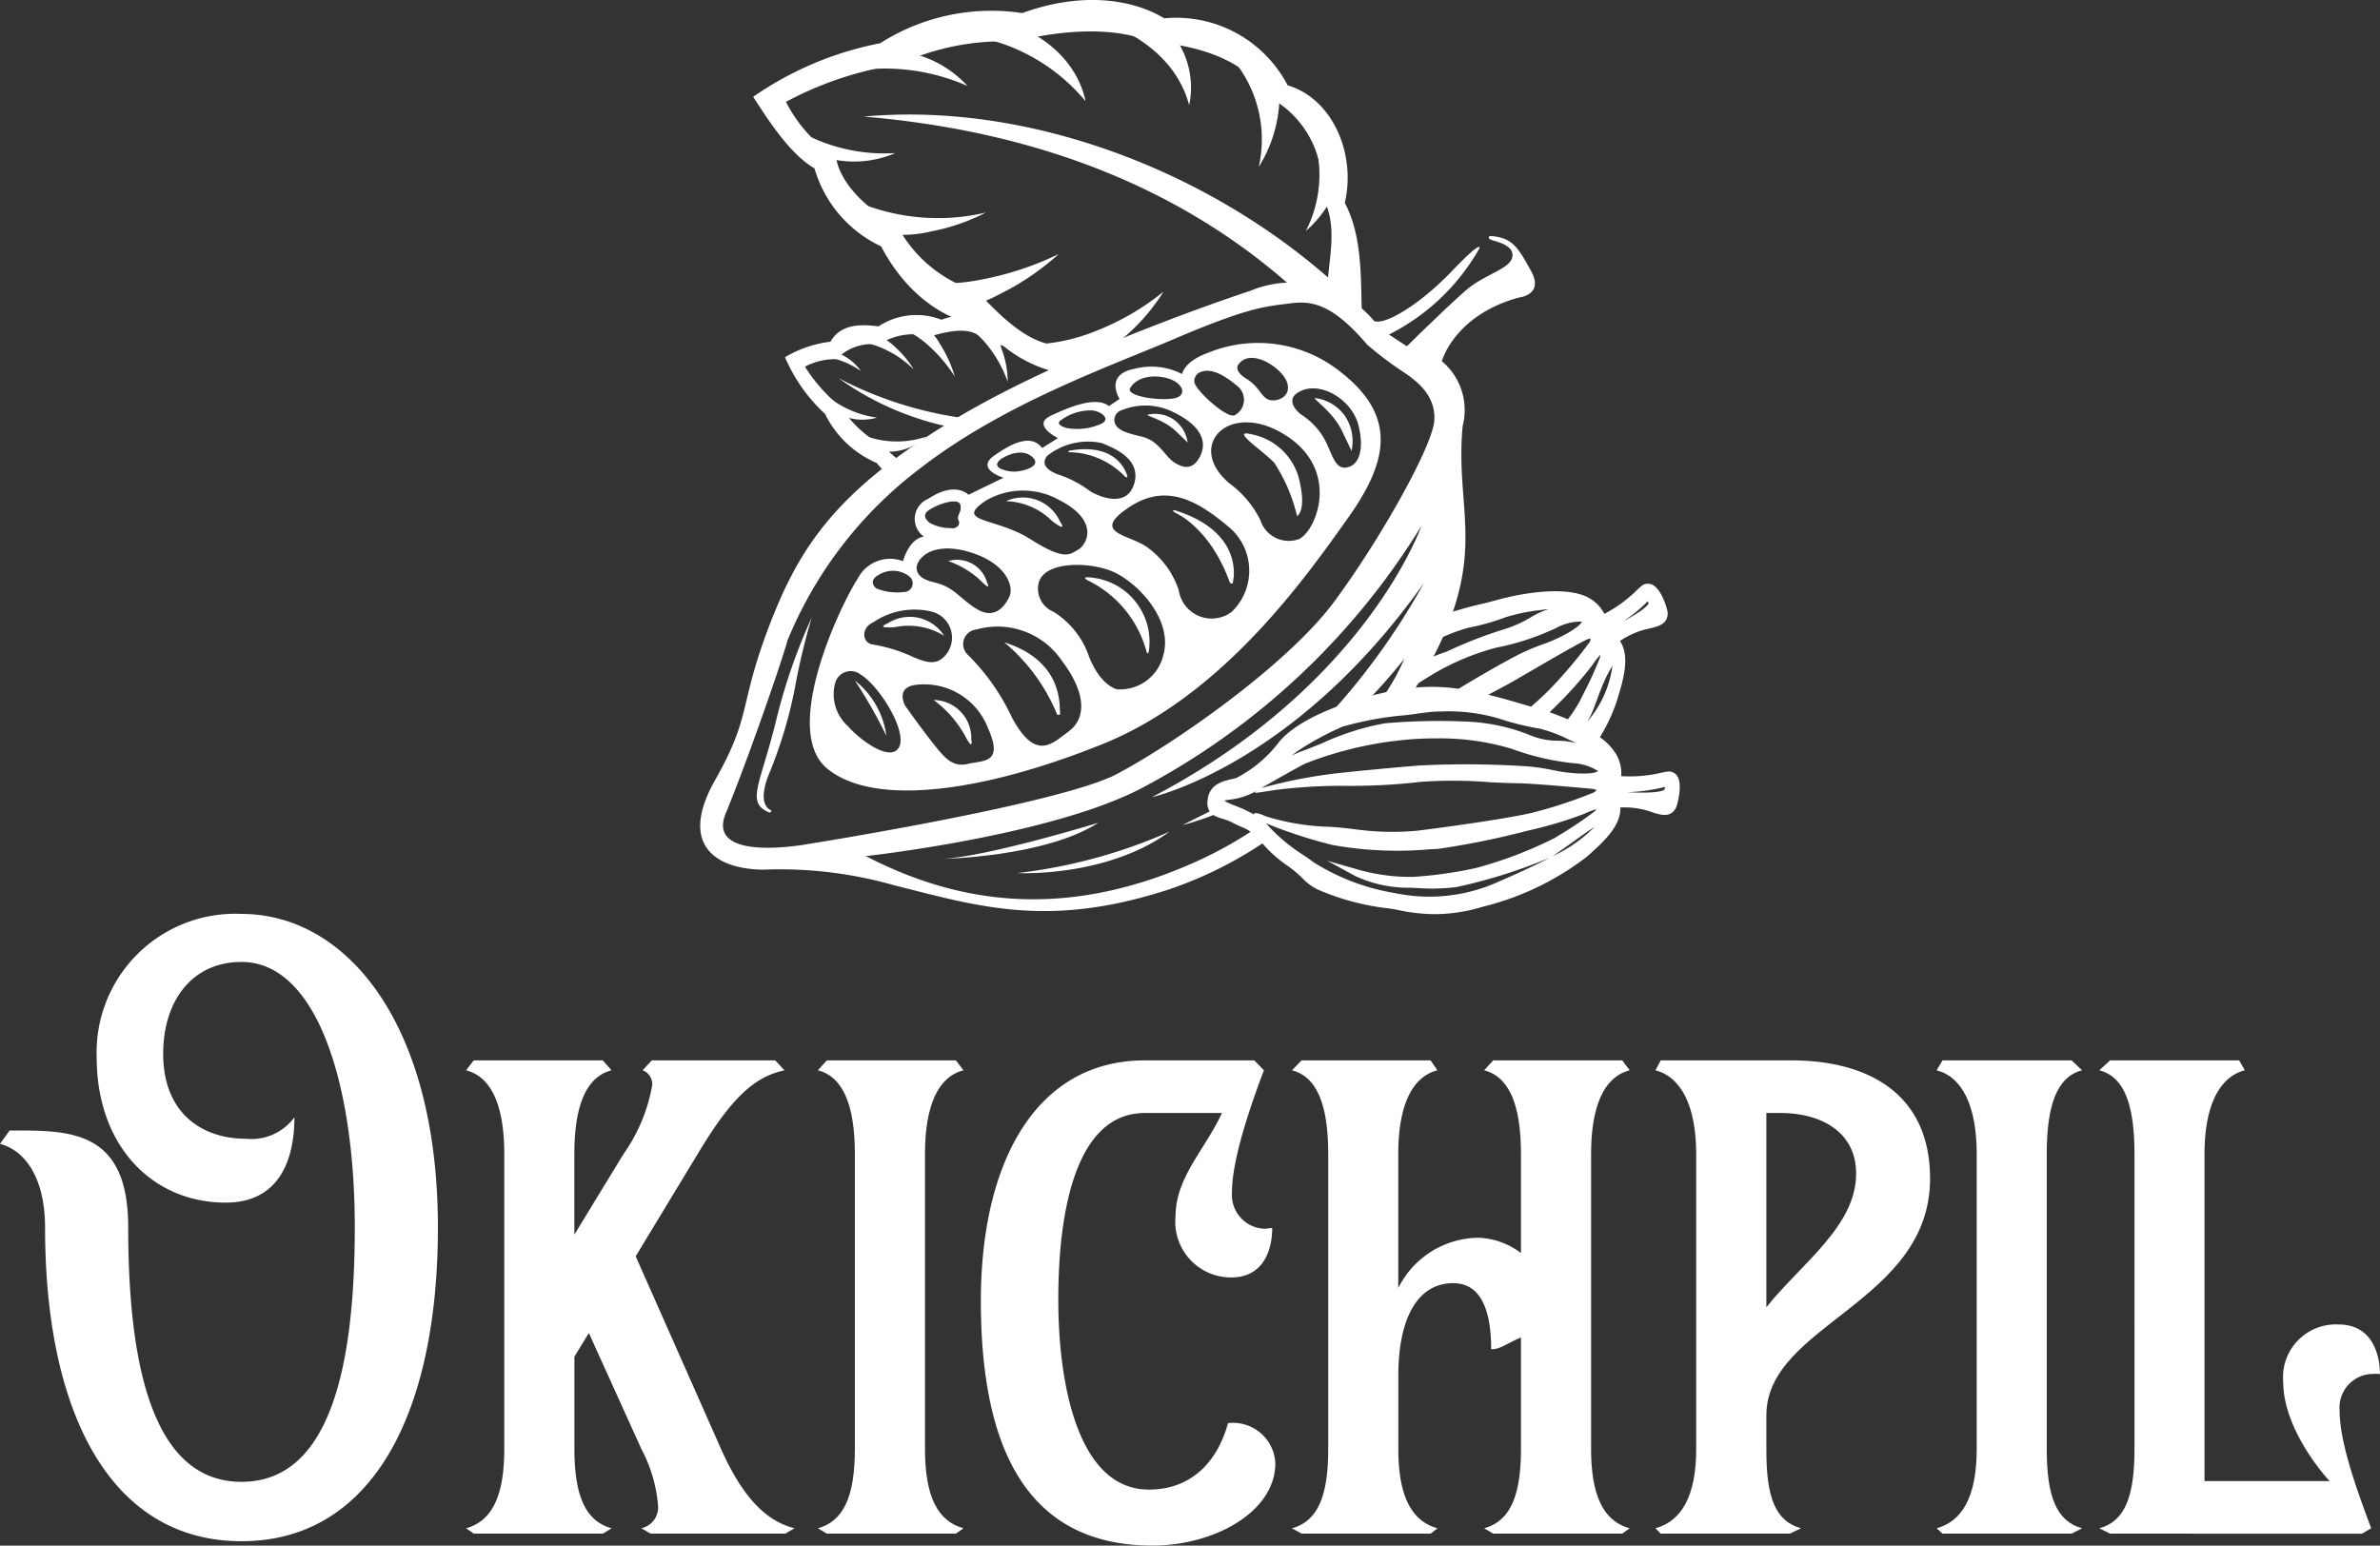 <svg xmlns="http://www.w3.org/2000/svg" width="135.776" height="88.177" viewBox="0 0 135.776 88.177">
  <rect x="0" y="0" width="135.776" height="88.177" fill="#333333" stroke="none"/>
  <g id="Group_32" data-name="Group 32" transform="translate(-615.112 -27.416)">
    <g id="Group_31" data-name="Group 31">
      <g id="Group_30" data-name="Group 30">
        <g id="Group_24" data-name="Group 24">
          <path id="Path_10" data-name="Path 10" d="M617.683,97.452c0-2.745-1.073-4.38-2.571-4.779l.549-.762h.5c3.169,0,6.264.163,6.264,5.5,0,8.236,1.522,14.544,6.464,14.544s6.463-6.279,6.463-14.515c0-8.211-2.171-15.144-6.463-15.144-2.821,0-4.468,2.223-4.468,5.243,0,3.369,2.2,4.843,4.717,4.843a3.043,3.043,0,0,0,2.77-1.223c0,2.546-.948,4.867-3.918,4.867-4.193,0-7.362-3.244-7.362-8.285a7.909,7.909,0,0,1,8.261-8.186c5.964,0,11.205,6.214,11.205,17.894,0,10.632-3.768,17.894-11.205,17.894S617.683,108.084,617.683,97.452Z" fill="#fff"/>
          <path id="Path_11" data-name="Path 11" d="M652.225,114.911l-.525-.306a1.223,1.223,0,0,0,.949-1.339,8.357,8.357,0,0,0-.949-3.19l-2.995-6.611-.824,1.349v5.267c0,2.745.674,4.124,2.122,4.524l-.5.306h-7.362l-.441-.306c1.448-.4,2.18-1.779,2.18-4.524V93.26c0-2.771-.732-4.409-2.18-4.784l.441-.565H649.5l.5.565c-1.448.375-2.122,2.013-2.122,4.784v4.592l2.8-4.592a9.673,9.673,0,0,0,1.635-3.894.832.832,0,0,0-.543-.89l.53-.565h7.038l.524.565c-1.672.375-2.969,1.469-4.941,4.763l-3.544,5.85,4.867,10.986c1.223,2.746,2.57,4.128,4.192,4.527l-.524.309Z" fill="#fff"/>
          <path id="Path_12" data-name="Path 12" d="M669.645,87.911l.429.565c-1.448.375-2.193,2.013-2.193,4.784v16.821c0,2.745.745,4.124,2.193,4.524l-.429.306h-7.362l-.511-.306c1.447-.4,2.109-1.779,2.109-4.524V93.26c0-2.771-.662-4.409-2.109-4.784l.511-.565Z" fill="#fff"/>
          <path id="Path_13" data-name="Path 13" d="M671.069,101.629c0-7.912,3.144-13.718,9.358-13.718h6.24l.549.565c-.874,2.321-1.822,5.162-1.822,6.959a1.931,1.931,0,0,0,1.872,2.082l.424-.045c0,1.223-.474,2.823-2.346,2.823a3.178,3.178,0,0,1-3.17-3.482c0-2.246,1.747-3.9,2.646-5.9h-4.393c-4.043,0-4.941,5.879-4.941,10.646s1.1,10.838,5.166,10.838c2.521,0,3.943-1.694,4.517-3.79a2.415,2.415,0,0,1,2.7,2.285c0,2.77-3.469,4.7-7.013,4.7C673.265,115.593,671.069,109.341,671.069,101.629Z" fill="#fff"/>
          <path id="Path_14" data-name="Path 14" d="M696.725,87.911l.388.565c-1.447.375-2.232,2.013-2.232,4.784V100.9a5.167,5.167,0,0,1,4.611-2.87,4.273,4.273,0,0,1,2.389.874V93.26c0-2.771-.656-4.409-2.1-4.784l.517-.565h7.362l.423.565c-1.447.375-2.2,2.013-2.2,4.784v16.821c0,2.745.751,4.124,2.2,4.524l-.423.306h-7.362l-.517-.306c1.448-.4,2.1-1.779,2.1-4.524v-6.365c-1,.45-1.2.674-1.7.674,0-1.871-.414-3.768-2.161-3.768-2.172,0-3.135,2.246-3.135,5.266v4.193c0,2.745.785,4.124,2.232,4.524l-.388.306h-7.362l-.551-.306c1.447-.4,2.069-1.779,2.069-4.524V93.26c0-2.771-.622-4.409-2.069-4.784l.551-.565Z" fill="#fff"/>
          <path id="Path_15" data-name="Path 15" d="M717.316,87.911c4.342,0,7.905,1.888,7.905,6.73,0,7.113-9.34,8.327-9.34,13.518v2.021c0,2.7.53,4.025,1.978,4.425l-.643.306h-7.362l-.3-.306c1.448-.4,2.324-1.779,2.324-4.524V93.26c0-2.771-.876-4.409-2.324-4.784l.3-.565Zm-1.435,14.083c2-2.5,5.122-4.63,5.122-7.625,0-2.4-2.04-3.458-4.311-3.458h-.811Z" fill="#fff"/>
          <path id="Path_16" data-name="Path 16" d="M733.292,87.911l.6.565c-1.447.375-2.016,2.013-2.016,4.784v16.821c0,2.745.569,4.124,2.016,4.524l-.6.306H725.93l-.335-.306c1.448-.4,2.286-1.779,2.286-4.524V93.26c0-2.771-.838-4.409-2.286-4.784l.335-.565Z" fill="#fff"/>
          <path id="Path_17" data-name="Path 17" d="M735.489,114.911l-.614-.306c1.447-.4,2.006-1.779,2.006-4.524V93.26c0-2.771-.559-4.409-2.006-4.784l.614-.565h7.363l.325.565c-1.448.375-2.3,2.013-2.3,4.784v18.651h7.137c-.924-1-2.646-3.386-2.646-5.632a3.014,3.014,0,0,1,3.17-3.3c1.847,0,2.346,1.631,2.346,2.829a2.14,2.14,0,0,0-.4-.009,1.919,1.919,0,0,0-1.9,2.08c0,1.8.923,4.379,1.8,6.725l-.525.31Z" fill="#fff"/>
        </g>
        <g id="Group_29" data-name="Group 29">
          <path id="Path_18" data-name="Path 18" d="M671.556,51.418a21.734,21.734,0,0,1-8.609-2.428,16.69,16.69,0,0,0,7.6,2.995C670.892,51.8,671.226,51.612,671.556,51.418Z" fill="#fff" fill-rule="evenodd"/>
          <path id="Path_19" data-name="Path 19" d="M674.047,47.834a1.81,1.81,0,0,1-.617-.985,1.08,1.08,0,0,1-.03-.295l0-.087-.084-.023a4.813,4.813,0,0,0-.948-.16,3.457,3.457,0,0,0-3.544-.626,3.942,3.942,0,0,0-3.6.38c-1.038-.144-2.169-.127-2.738.873h-.009a6.674,6.674,0,0,0-2.485.827l-.094.052.039.1a9.43,9.43,0,0,0,2.244,3.142,5.832,5.832,0,0,0,2.949,2.8,6.315,6.315,0,0,0,.679.723l.095.086.073-.1a.962.962,0,0,1,.244-.24c.132-.093.266-.179.4-.264l.14-.087-.133-.1a8.694,8.694,0,0,1-1.1-.964l-.024-.019a6.733,6.733,0,0,1-2.4-2.2l-.016-.019a9.484,9.484,0,0,1-2.055-2.314,3.754,3.754,0,0,1,1.848-.428h.052l.033-.129a2.757,2.757,0,0,1,2.276-.7l.042-.017.035-.034a3.633,3.633,0,0,1,2.827-.422l.027,0,.027-.009c1.4-.383,2.533-.593,3.288.472l.04.057.07-.012a2.45,2.45,0,0,1,1.777.491,4.29,4.29,0,0,1,.516.4l.152.128.046-.264Z" fill="#fff"/>
          <path id="Path_20" data-name="Path 20" d="M667.238,48.492a5.7,5.7,0,0,0-1.024-1.243,3.331,3.331,0,0,0-1.365-.83c-.183.171-.367.341-.557.5A5.816,5.816,0,0,1,667.238,48.492Z" fill="#fff" fill-rule="evenodd"/>
          <path id="Path_21" data-name="Path 21" d="M667.956,52.325a3.112,3.112,0,0,1-3.349.618c-.23-.3-.46-.6-.683-.9A5.217,5.217,0,0,0,667.956,52.325Z" fill="#fff" fill-rule="evenodd"/>
          <path id="Path_22" data-name="Path 22" d="M664.225,48.583a2.893,2.893,0,0,0-1.848-1.177c-.15.116-.3.22-.457.324A4.849,4.849,0,0,1,664.225,48.583Z" fill="#fff" fill-rule="evenodd"/>
          <path id="Path_23" data-name="Path 23" d="M665.145,51.241a3.032,3.032,0,0,1-2.864-.66c-.114-.294-.227-.588-.325-.885A5.69,5.69,0,0,0,665.145,51.241Z" fill="#fff" fill-rule="evenodd"/>
          <path id="Path_24" data-name="Path 24" d="M669.583,48.9a7.289,7.289,0,0,0-.832-1.836,3.837,3.837,0,0,0-1.351-1.4q-.4.249-.81.495a5.454,5.454,0,0,1,1.543,1.018A8.535,8.535,0,0,1,669.583,48.9Z" fill="#fff" fill-rule="evenodd"/>
          <path id="Path_25" data-name="Path 25" d="M672.6,49.194a5.418,5.418,0,0,0-.337-1.843,3.463,3.463,0,0,0-1.032-1.569c-.312.092-.631.181-.946.268a5.241,5.241,0,0,1,1.312,1.267A7.062,7.062,0,0,1,672.6,49.194Z" fill="#fff" fill-rule="evenodd"/>
          <g id="Group_28" data-name="Group 28">
            <g id="Group_25" data-name="Group 25">
              <path id="Path_26" data-name="Path 26" d="M692.057,45.18c.326.347.608.706.948,1.015a1.047,1.047,0,0,1,.247-.659c-7.056-7.507-18.486-12.418-28.87-11.469,9.735.82,18.222,4.016,24.82,10.073A3.305,3.305,0,0,1,692.057,45.18Z" fill="#fff" fill-rule="evenodd"/>
              <path id="Path_27" data-name="Path 27" d="M677.145,48.02c.375-.205.741-.427,1.116-.63a4.126,4.126,0,0,1-.88-.591c-2.584,1.1-4.438-.537-6.517-2.755a7.644,7.644,0,0,1-4.635-3.883c-1.754-.783-3.233-2.416-3.419-3.761a8.189,8.189,0,0,1-2.86-3.173,19.806,19.806,0,0,1,6.439-2.136,14.087,14.087,0,0,1,6.641-1.3c3.1-.8,6.01-.751,7.63,0,2.525.158,5.5.948,6.714,3.1a5.672,5.672,0,0,1,3.12,5.646c1.09,1.82.3,3.849.331,5.8a3.283,3.283,0,0,1,1.232.842c.273.291.516.587.787.858-.16-1.9.152-4.876-1.013-7.046.656-2.8-.7-5.949-3.262-6.708a7.164,7.164,0,0,0-7.04-3.821c-1.352-.838-4.2-1.713-8.1-.3a11.8,11.8,0,0,0-8.105,1.721,19.038,19.038,0,0,0-7.244,3.056c.9,1.4,2.143,3.309,3.495,4.076a7.1,7.1,0,0,0,3.807,4.459c1.341,2.584,3.562,4.3,5.837,4.511a7.458,7.458,0,0,0,5.418,2.854A.88.88,0,0,1,677.145,48.02Z" fill="#fff" fill-rule="evenodd"/>
              <path id="Path_28" data-name="Path 28" d="M671.356,39.542a11.564,11.564,0,0,1-3.127,1.077,6.838,6.838,0,0,1-3.279-.011c-.136-.5-.275-.991-.433-1.479A11.928,11.928,0,0,0,671.356,39.542Z" fill="#fff" fill-rule="evenodd"/>
              <path id="Path_29" data-name="Path 29" d="M677.042,33.192c-.4-1.943-2.072-3.962-5.2-4.675-.723.277-1.445.549-2.157.838A10.71,10.71,0,0,1,677.042,33.192Z" fill="#fff" fill-rule="evenodd"/>
              <path id="Path_30" data-name="Path 30" d="M666.182,36.15a5.938,5.938,0,0,1-4.5.078c-.138-.365-.292-.71-.453-1.059A9.926,9.926,0,0,0,666.182,36.15Z" fill="#fff" fill-rule="evenodd"/>
              <path id="Path_31" data-name="Path 31" d="M670.307,32.321a6.221,6.221,0,0,0-5.721-1.919c-.514.392-1.028.785-1.518,1.2A11.7,11.7,0,0,1,670.307,32.321Z" fill="#fff" fill-rule="evenodd"/>
              <path id="Path_32" data-name="Path 32" d="M671.135,43.358a11.156,11.156,0,0,1-3.793.126c.1.2.2.4.3.592a10.121,10.121,0,0,1,1.425,1.125,9.19,9.19,0,0,0,3.021-.975,14.877,14.877,0,0,0,3.426-2.319A17.485,17.485,0,0,1,671.135,43.358Z" fill="#fff" fill-rule="evenodd"/>
              <path id="Path_33" data-name="Path 33" d="M682.953,33.415a4.89,4.89,0,0,0-3.091-5.592c-.87.171-1.732.355-2.6.549C679.913,29.192,682.24,30.769,682.953,33.415Z" fill="#fff" fill-rule="evenodd"/>
              <path id="Path_34" data-name="Path 34" d="M677.145,48.02c.417-.227.823-.477,1.243-.7.181-.127.359-.257.531-.4a11.115,11.115,0,0,0,2.567-2.863,14.517,14.517,0,0,1-3.769,2.208,10.7,10.7,0,0,1-3.655.808c.458.491.92.988,1.367,1.486a5.523,5.523,0,0,0,1.553-.441A1.177,1.177,0,0,1,677.145,48.02Z" fill="#fff" fill-rule="evenodd"/>
              <path id="Path_35" data-name="Path 35" d="M685.593,30.993a1.64,1.64,0,0,0,.293-.67l.49-.014a1.937,1.937,0,0,0,.822.8l.251.149c.165.1.326.214.479.334.03.024.063.039.094.06a7.772,7.772,0,0,1-1.1,5.288A7.1,7.1,0,0,0,685.593,30.993Z" fill="#fff" fill-rule="evenodd"/>
              <path id="Path_36" data-name="Path 36" d="M689.44,33.85l.755.317a1.275,1.275,0,0,0,.12.644c.346.635.622,1.3,1.007,1.914a1.331,1.331,0,0,0,.361.371,6.479,6.479,0,0,1-2.074,3.5A7.071,7.071,0,0,0,689.44,33.85Z" fill="#fff" fill-rule="evenodd"/>
            </g>
            <g id="Group_27" data-name="Group 27">
              <path id="Path_37" data-name="Path 37" d="M691.63,48.669a7.521,7.521,0,0,0-7.6-1.126c-1.377.494-1.484,1.211-1.484,1.211a3.808,3.808,0,0,0-2.7-.3c-1.767.328-.864,1.719-.864,1.719l-.6.409c-.754-.569-2.191.022-3.32.549s.405,1.279.405,1.279l-.9.564c-.624-.8-1.664-.324-2.746.441s.539,1.256.539,1.256l-2,.974s-.72-.816-2.306.235a1.238,1.238,0,0,0-.236,2.15c-.865.123-1.189,1.4-1.189,1.4a2.081,2.081,0,0,0-2.6,1.024c-.9,1.357-4.383,8.571-1.752,10.787s8.858,1.4,15.762-1.386,11.665-9.649,13.969-12.881S694.812,51.165,691.63,48.669Zm-5.892-.419c.68-1.068,2.542.157,2.805,1s-.651,1.131-1.072.961-.521-.734-1.25-1.184S685.738,48.25,685.738,48.25Zm-2.058.365c.528-.167,1.194.132,1.989.8a1,1,0,0,1-.092,1.675c-.386.3-2.254-1.387-2.327-1.868A.559.559,0,0,1,683.68,48.615Zm-1.661,2.3c1.551.732,1.975,1.641,1.58,2.483s-.956.753-1.505.392-.87-1.239-1.858-1.468-1.322-.378-1.5-.709a.583.583,0,0,1,.379-.8A3.567,3.567,0,0,1,682.019,50.913Zm-.733-2c1.254.124,1.673,1.041.837,1.22s-2.986-.128-2.486-.648C679.637,49.48,680.032,48.784,681.286,48.908Zm-5.657,2.481a2.83,2.83,0,0,1,1.844-.562c.619.121.961.533.454.764a3.379,3.379,0,0,1-1.931.243S675.249,51.667,675.629,51.389Zm-.767,2.02a3.745,3.745,0,0,1,3.113-.722c.605.253,2.267.87,1.844,2.308s-2.016.732-2.5.45a6.268,6.268,0,0,0-1.786-.95S674.268,54.132,674.862,53.409Zm-2.575.144s1.022-.663,1.7-.088-.677.884-1.114.849S671.532,54.072,672.287,53.553Zm-.842,2.366a4.208,4.208,0,0,1,4.1.021c2.331,1.19,1.561,2.549,1.08,2.823s-.764.659-2.738-.6S669.405,57.235,671.445,55.919Zm-.676,6.2c-1.076-.723-1.242-1.227-2.415-1.5s-1.136-1.013-.551-1.5c.031-.026.83-.816,2.8-.158s2.343,1.935,2.1,2.472S671.845,62.837,670.769,62.115Zm-2.553-4.837s-.687-.409-.078-.793,1.663-.691,1.763-.272-.243.611-.106.874-.137.512-.439.446A2.455,2.455,0,0,1,668.216,57.278Zm-3.056,2.978a1.53,1.53,0,0,1,1.852.052.5.5,0,0,1-.349.873,3.188,3.188,0,0,1-1.544-.2S664.607,60.646,665.16,60.256Zm-.259,2.673a4.172,4.172,0,0,1,3.356-.632,1.531,1.531,0,0,1,.794,2.487c-.45.513-.912.512-1.85.1a8.882,8.882,0,0,0-2.318-.713C664.341,64.105,664.184,63.292,664.9,62.929Zm-1.467,5.857a2.448,2.448,0,0,1-.688-2.369.919.919,0,0,1,1.465-.528c1.1.679,2.67,3.254,2.19,4.143S664.162,69.637,663.434,68.786Zm6.917,2.2c-.907.2-1.332-.306-2.107-1.3s-1.489-2.013-1.489-2.013-.638-1.108.722-1.21a3.9,3.9,0,0,1,3.989,2.456C672.38,70.963,671.258,70.787,670.351,70.989Zm5.721-1.845c-.913.646-1.84,1.752-3.215-.772a12.471,12.471,0,0,0-2.551-3.628.833.833,0,0,1,.493-1.419,4.433,4.433,0,0,1,4.894,1.784C677.208,67.116,676.984,68.5,676.072,69.144Zm2.819-2.4s-.939-.109-1.647-1.864a4.844,4.844,0,0,0-2.038-2.574,1.42,1.42,0,0,1-.836-1.656c.317-1.169,2.629-1.22,4.054-.7s3.656,2.743,3.05,4.852A2.534,2.534,0,0,1,678.891,66.743Zm6.524-4.457a1.9,1.9,0,0,1-3.057-1.209,4.913,4.913,0,0,0-1.846-2.482c-1.055-.716-3.164-.785-1.012-2.233s3.95-.364,5.677,1.08A3.25,3.25,0,0,1,685.415,62.286Zm3.846-4.14a1.7,1.7,0,0,1-2.248-1.071,5.743,5.743,0,0,0-1.726-2.062c-2.6-2.143-.086-4.8,3.115-2.808S690.221,57.641,689.261,58.146Zm2.711-4.071c-.622.109-.77-.474-1.156-1.323a3.9,3.9,0,0,0-1.5-1.711s-1.116-.851.057-1.352,2.891.558,3.243,2S692.594,53.966,691.972,54.075Z" fill="#fff"/>
              <path id="Path_38" data-name="Path 38" d="M661.42,62.65a32.606,32.606,0,0,0-2.058,5.977c-.893,3.61-1.714,4.58-.362,5.144,0,0,.226-.04.053-.157,0,0-.776-.266-.084-2.008a25.631,25.631,0,0,0,1.487-4.921A36.824,36.824,0,0,1,661.42,62.65Z" fill="#fff"/>
              <g id="Group_26" data-name="Group 26">
                <path id="Path_39" data-name="Path 39" d="M668.379,67.352a6.41,6.41,0,0,1,1.767,2s.5,1.007.378.233A2.176,2.176,0,0,0,668.379,67.352Z" fill="#fff"/>
                <path id="Path_40" data-name="Path 40" d="M669.209,59.425a5.221,5.221,0,0,1,1.858,1.124s.632.663.351.09A1.773,1.773,0,0,0,669.209,59.425Z" fill="#fff"/>
                <path id="Path_41" data-name="Path 41" d="M672.5,56.009a3.869,3.869,0,0,1,2.615,1.116s.94.743.471.052A2.32,2.32,0,0,0,672.5,56.009Z" fill="#fff"/>
                <path id="Path_42" data-name="Path 42" d="M668.972,63.688a3.868,3.868,0,0,0-2.8-.494s-1.193.109-.422-.214A2.321,2.321,0,0,1,668.972,63.688Z" fill="#fff"/>
                <path id="Path_43" data-name="Path 43" d="M672.4,64.06l.051.039a10.614,10.614,0,0,1,2.965,4.069s.214.16.167-.174S675.764,65.116,672.4,64.06Z" fill="#fff"/>
                <path id="Path_44" data-name="Path 44" d="M677.2,60.544a6.329,6.329,0,0,1,3.322,4.058s.09.264.14-.107a3.686,3.686,0,0,0-3.349-4.135S676.714,60.283,677.2,60.544Z" fill="#fff"/>
                <path id="Path_45" data-name="Path 45" d="M682.2,56.692s1.949.828,3.069,3.947c0,0,.181.216.188-.063,0,0,.7-2.786-3.3-4.042C682.158,56.534,681.837,56.485,682.2,56.692Z" fill="#fff"/>
                <path id="Path_46" data-name="Path 46" d="M676.2,53.216a4.493,4.493,0,0,1,3.113,1.413s.178.073.094-.1c0,0-.464-1.909-3.285-1.4C676.118,53.134,675.908,53.207,676.2,53.216Z" fill="#fff"/>
                <path id="Path_47" data-name="Path 47" d="M686.547,52.2a3.49,3.49,0,0,1,2.633,2.382c.527,2-.073,2.273-.073,2.273a9.515,9.515,0,0,0-1.3-3.039C687.078,53.059,685.228,51.876,686.547,52.2Z" fill="#fff"/>
                <path id="Path_48" data-name="Path 48" d="M690.222,50.139a2.463,2.463,0,0,1,1.6.983,2.545,2.545,0,0,1,.39,2.018s.062.117-.529-1.12S689.75,50.014,690.222,50.139Z" fill="#fff"/>
                <path id="Path_49" data-name="Path 49" d="M680.645,51.066a1.872,1.872,0,0,1,1.4.269,1.928,1.928,0,0,1,.821,1.328s.076.067-.678-.653S680.276,51.1,680.645,51.066Z" fill="#fff"/>
                <path id="Path_50" data-name="Path 50" d="M663.885,66.242a4.862,4.862,0,0,1,1.795,3.151A28.725,28.725,0,0,0,663.885,66.242Z" fill="#fff"/>
              </g>
              <path id="Path_51" data-name="Path 51" d="M684.723,73.393c-.465.259-1.7.862-2.145,1.093a15.363,15.363,0,0,0,2.556-.915A1.147,1.147,0,0,1,684.723,73.393Z" fill="#fff"/>
              <path id="Path_52" data-name="Path 52" d="M681.831,74.864a29.866,29.866,0,0,1-8.677,2.36S678.212,77.5,681.831,74.864Z" fill="#fff"/>
              <path id="Path_53" data-name="Path 53" d="M677.77,74.355s-6.388,1.956-8.928,2.062C668.842,76.417,674.7,76.326,677.77,74.355Z" fill="#fff"/>
              <path id="Path_54" data-name="Path 54" d="M702.46,42.882c-.751-1.357-1.068-1.932-2.344-2,0,0-.288.128.26.279s1.2.439.978,1.027-1.581.92-2.56,1.748-3.424,3.237-3.424,3.237l-1.018-.672a12.27,12.27,0,0,0,5.164-4.923s.193-.544-1.569,1.3-3.752,3.079-4.433,2.861a6.137,6.137,0,0,0-7.089-1.726s-10.263,3.341-16.911,7.358-8.774,7.18-10.525,11.766-.972,5.067-3.079,8.779.042,5.069,2.693,5.116a23.831,23.831,0,0,1,7.558.9c4.807,1.2,8.742,2.461,15.595.24a22.782,22.782,0,0,0,5.891-2.992,1.141,1.141,0,0,1-.382-.16,1.351,1.351,0,0,1-.4-.419,23.251,23.251,0,0,1-3.532,1.978c-7.835,3.524-13.985,2.182-18.825-.321,0,0,10.935-1.2,16.019-4.031a41.343,41.343,0,0,0,15.671-14.8s-3.152,9.091-15.365,15.465c0,0,8.137-1.788,15.511-12.215a38.955,38.955,0,0,1-5.93,8.088,1,1,0,0,1,.106-.023,1.165,1.165,0,0,1,.507-.159,4.608,4.608,0,0,0,1.209-.3A33.924,33.924,0,0,0,695.227,65a12.07,12.07,0,0,1-1.659,2.767,5.132,5.132,0,0,1,.553-.16,1.11,1.11,0,0,1,.973.194,23.646,23.646,0,0,0,2.2-3.741c2.509-5.432.838-7.765,1.26-12.336a3.629,3.629,0,0,0-1.186-3.7s.7-2.631,4.408-3.636C701.78,44.387,703.212,44.24,702.46,42.882Zm-5.525,8.539c-.1,1.436-3.02,6.683-5.7,10.31s-9.166,8.131-12.412,9.845-17.57,3.985-17.57,3.985-5.931,1.134-4.735-1.753,3.168-8.559,3.522-9.861a23.474,23.474,0,0,1,7.552-9.8c4.792-3.714,10.772-5.8,14.592-7.429s4.956-1.8,6.14-1.945,2.419-.478,4.765,2.286a19.177,19.177,0,0,0,1.945,1.488C695.965,49.147,697.036,49.985,696.935,51.421Z" fill="#fff"/>
            </g>
          </g>
          <path id="Path_55" data-name="Path 55" d="M710.768,71.65h0a.561.561,0,0,0-.494-.219c-.081.007-.191.029-.358.063a7.8,7.8,0,0,1-2.315.2,2.184,2.184,0,0,0-.266-1.208,3.2,3.2,0,0,0-.951-1.01,9.9,9.9,0,0,0,.967-2.073c.417-1.319.742-2.573.178-3.419a4.7,4.7,0,0,1,1.486-.669c.682-.134.98-.269,1.136-.516a.759.759,0,0,0,.056-.629l-.015-.06c0-.011-.307-1.147-.868-1.357a.563.563,0,0,0-.536.07,3.528,3.528,0,0,0-.273.241,7.842,7.842,0,0,1-1.874,1.372,2.19,2.19,0,0,0-.857-.893c-.942-.565-2.977-.522-5.313.113l-.634.17a22.848,22.848,0,0,0-4.7,1.587l-.255.041v1.684l.408-.171c.156-.115.383-.209.523-.294a10.332,10.332,0,0,1,3.051-1.44,13.022,13.022,0,0,0,2.133-.6,10.411,10.411,0,0,1,2.034-.415,4.046,4.046,0,0,1,.423-.045,4.226,4.226,0,0,0-.954.427,6.919,6.919,0,0,1-1.531.7,25.824,25.824,0,0,0-3.327,1.29,16.844,16.844,0,0,0-2.517,1.1l-.243.043v1c0,.01.056.018-.006.029-2.472.466-5.478,1.479-6.749,2.925a7.2,7.2,0,0,1-2.5,2.121l-.132.034c-.587.123-1.38.293-1.492,1.2-.1.8.455.964.82,1.075a3.363,3.363,0,0,1,.639.25c.229.122.4.194.542.254.324.137.487.206,1.2.991a7.045,7.045,0,0,0,1.289,1.146,6.737,6.737,0,0,1,1.02.861,3.11,3.11,0,0,0,.752.535,14.053,14.053,0,0,0,4.076,1.088c.11.016.2.03.272.042s.169.031.284.054a10.139,10.139,0,0,0,2.065.231,9.388,9.388,0,0,0,2.743-.424,15.958,15.958,0,0,0,5.912-2.836c1.044-.908,1.975-1.81,1.933-2.825a4.719,4.719,0,0,1,1.617.2c.653.242.977.282,1.239.152a.762.762,0,0,0,.375-.507l.018-.059C710.8,73.25,711.135,72.118,710.768,71.65Zm-24.035.994c.26-.013.432-.056,1.209-.17a30.673,30.673,0,0,1,3.826-.226,34.665,34.665,0,0,0,4.414-.229,26.417,26.417,0,0,1,3.944.024c.486.03,1.3.054,1.64.06.909.017,3.292.237,4.1.31a.853.853,0,0,1,.32.07.566.566,0,0,1-.118.13,26.12,26.12,0,0,1-3.518,1.164c-1.278.312-4.715.8-6.582,1.031a15.573,15.573,0,0,1-3.689-.1c-.5-.056-.969-.108-1.389-.125a13.214,13.214,0,0,1-3.609-.611,1.729,1.729,0,0,0-.448-.159c-.088,0-.14-.045-.181.043-.016.035,0,0,0,.03a7.654,7.654,0,0,0-1.107-.515c-.15-.059-.28-.111-.375-.158a1.211,1.211,0,0,1-.209-.126c.052-.014.166-.031.252-.043a4.028,4.028,0,0,0,1.506-.466l.051-.03C686.741,72.591,686.666,72.647,686.733,72.644ZM707.1,65.41a6.118,6.118,0,0,1-1.67,3.431C706.068,68.326,706.271,66.671,707.1,65.41Zm-.709-.488a21.73,21.73,0,0,1-1.025,2.232l-.126.254a7.8,7.8,0,0,1-.685,1.045c-.327-.14-.673-.274-1.038-.4l.152-.152.233-.231a21.669,21.669,0,0,0,2.054-2.312,3.99,3.99,0,0,1,.461-.587C706.408,64.815,706.4,64.865,706.387,64.922Zm-.573-.9a26.216,26.216,0,0,1-2.4,2.826c-.215.216-.538.513-.959.883l-.348-.1c-.671-.2-1.371-.4-2.093-.581l.522-.278c.432-.228.8-.425,1.095-.6l.034-.02c.78-.457,3.153-1.846,3.869-2.2a.868.868,0,0,1,.31-.107A.54.54,0,0,1,705.814,64.017Zm-9.368,4.046a5.337,5.337,0,0,1,.822-.059,10.27,10.27,0,0,1,3.337.394,15.121,15.121,0,0,0,2.327.579,8.069,8.069,0,0,1,1.711.648,4.015,4.015,0,0,1,.38.18,4.261,4.261,0,0,0-1.039-.135,4.074,4.074,0,0,1-1.638-.337,10.9,10.9,0,0,0-3.483-.751,36.011,36.011,0,0,0-4.751.094,14.78,14.78,0,0,0-3.557,1.128c-.385.157-.716.292-.981.387s-.519.2-.77.321c.095-.076.193-.151.293-.224a15.884,15.884,0,0,1,2.435-1.346l.142-.068a18.712,18.712,0,0,1,3.684-.667C695.8,68.152,696.183,68.1,696.446,68.063Zm-1.8,1.627a16.43,16.43,0,0,1,2.3-.151,14.158,14.158,0,0,1,4.394.589,14.448,14.448,0,0,0,3.494.82,3.012,3.012,0,0,1,1.372.408c.028.017.052.032.072.046-.111.068-.292.152-1.034.137a8.775,8.775,0,0,1-1.58-.2,12.632,12.632,0,0,0-1.328-.2,52.878,52.878,0,0,0-6.246-.057c-1.72.138-3.8.341-4.825.457a29.188,29.188,0,0,0-3.864.738c-.133.038-.247.071-.34.1.777-.455,1.928-1.106,2.5-1.4A20.946,20.946,0,0,1,694.641,69.69Zm-3.561,5.921a21.027,21.027,0,0,0,5.628.25l.036,0,.411-.021a47.181,47.181,0,0,0,5.056-1.027l.319-.076a21.941,21.941,0,0,0,2.957-.9,3.963,3.963,0,0,1,.7-.261c-.028.033-.061.071-.1.114a21.4,21.4,0,0,1-2.037,1.371l-.24.152a23.815,23.815,0,0,1-4.478,1.712,24.1,24.1,0,0,1-3.6.513,10.936,10.936,0,0,1-3.169-.421l-1.743-.5,1.593.869a7.168,7.168,0,0,0,3.1.67c.123,0,.255.01.4.017l.038,0a11.345,11.345,0,0,0,2.255-.057,30.283,30.283,0,0,0,5.321-1.679c-.909.478-1.912.93-2.906,1.363a9.548,9.548,0,0,1-5.916.666,12.516,12.516,0,0,1-4.621-1.735c-.209-.151-.418-.3-.633-.446A9.826,9.826,0,0,1,687.53,74.6q-.1-.115-.21-.219A28,28,0,0,0,691.08,75.611Zm14.961-1a7.847,7.847,0,0,1-2.391,1.652C704.042,76.046,705.386,75.039,706.041,74.612ZM707.7,62.876a8.332,8.332,0,0,0,1.348-1.091l.076-.07a.556.556,0,0,1,.033.131C709.129,61.923,708.948,62.2,707.7,62.876Zm2.41,9.436a.788.788,0,0,1-.049.153c-.072.064-.426.233-2.122.145a10.074,10.074,0,0,0,2.049-.273Zm-13.687-6.164a14.117,14.117,0,0,1,4.058-1.785,14.492,14.492,0,0,0,3.41-1.121,3.009,3.009,0,0,1,1.383-.366l.085,0c-.059.115-.165.279-.81.656a8.805,8.805,0,0,1-1.452.652,12.748,12.748,0,0,0-1.24.52c-.711.352-2.212,1.2-3.534,2.008a10.513,10.513,0,0,0-2.7-.045C695.876,66.491,696.144,66.316,696.419,66.148Z" fill="#fff"/>
        </g>
      </g>
    </g>
  </g>
</svg>
